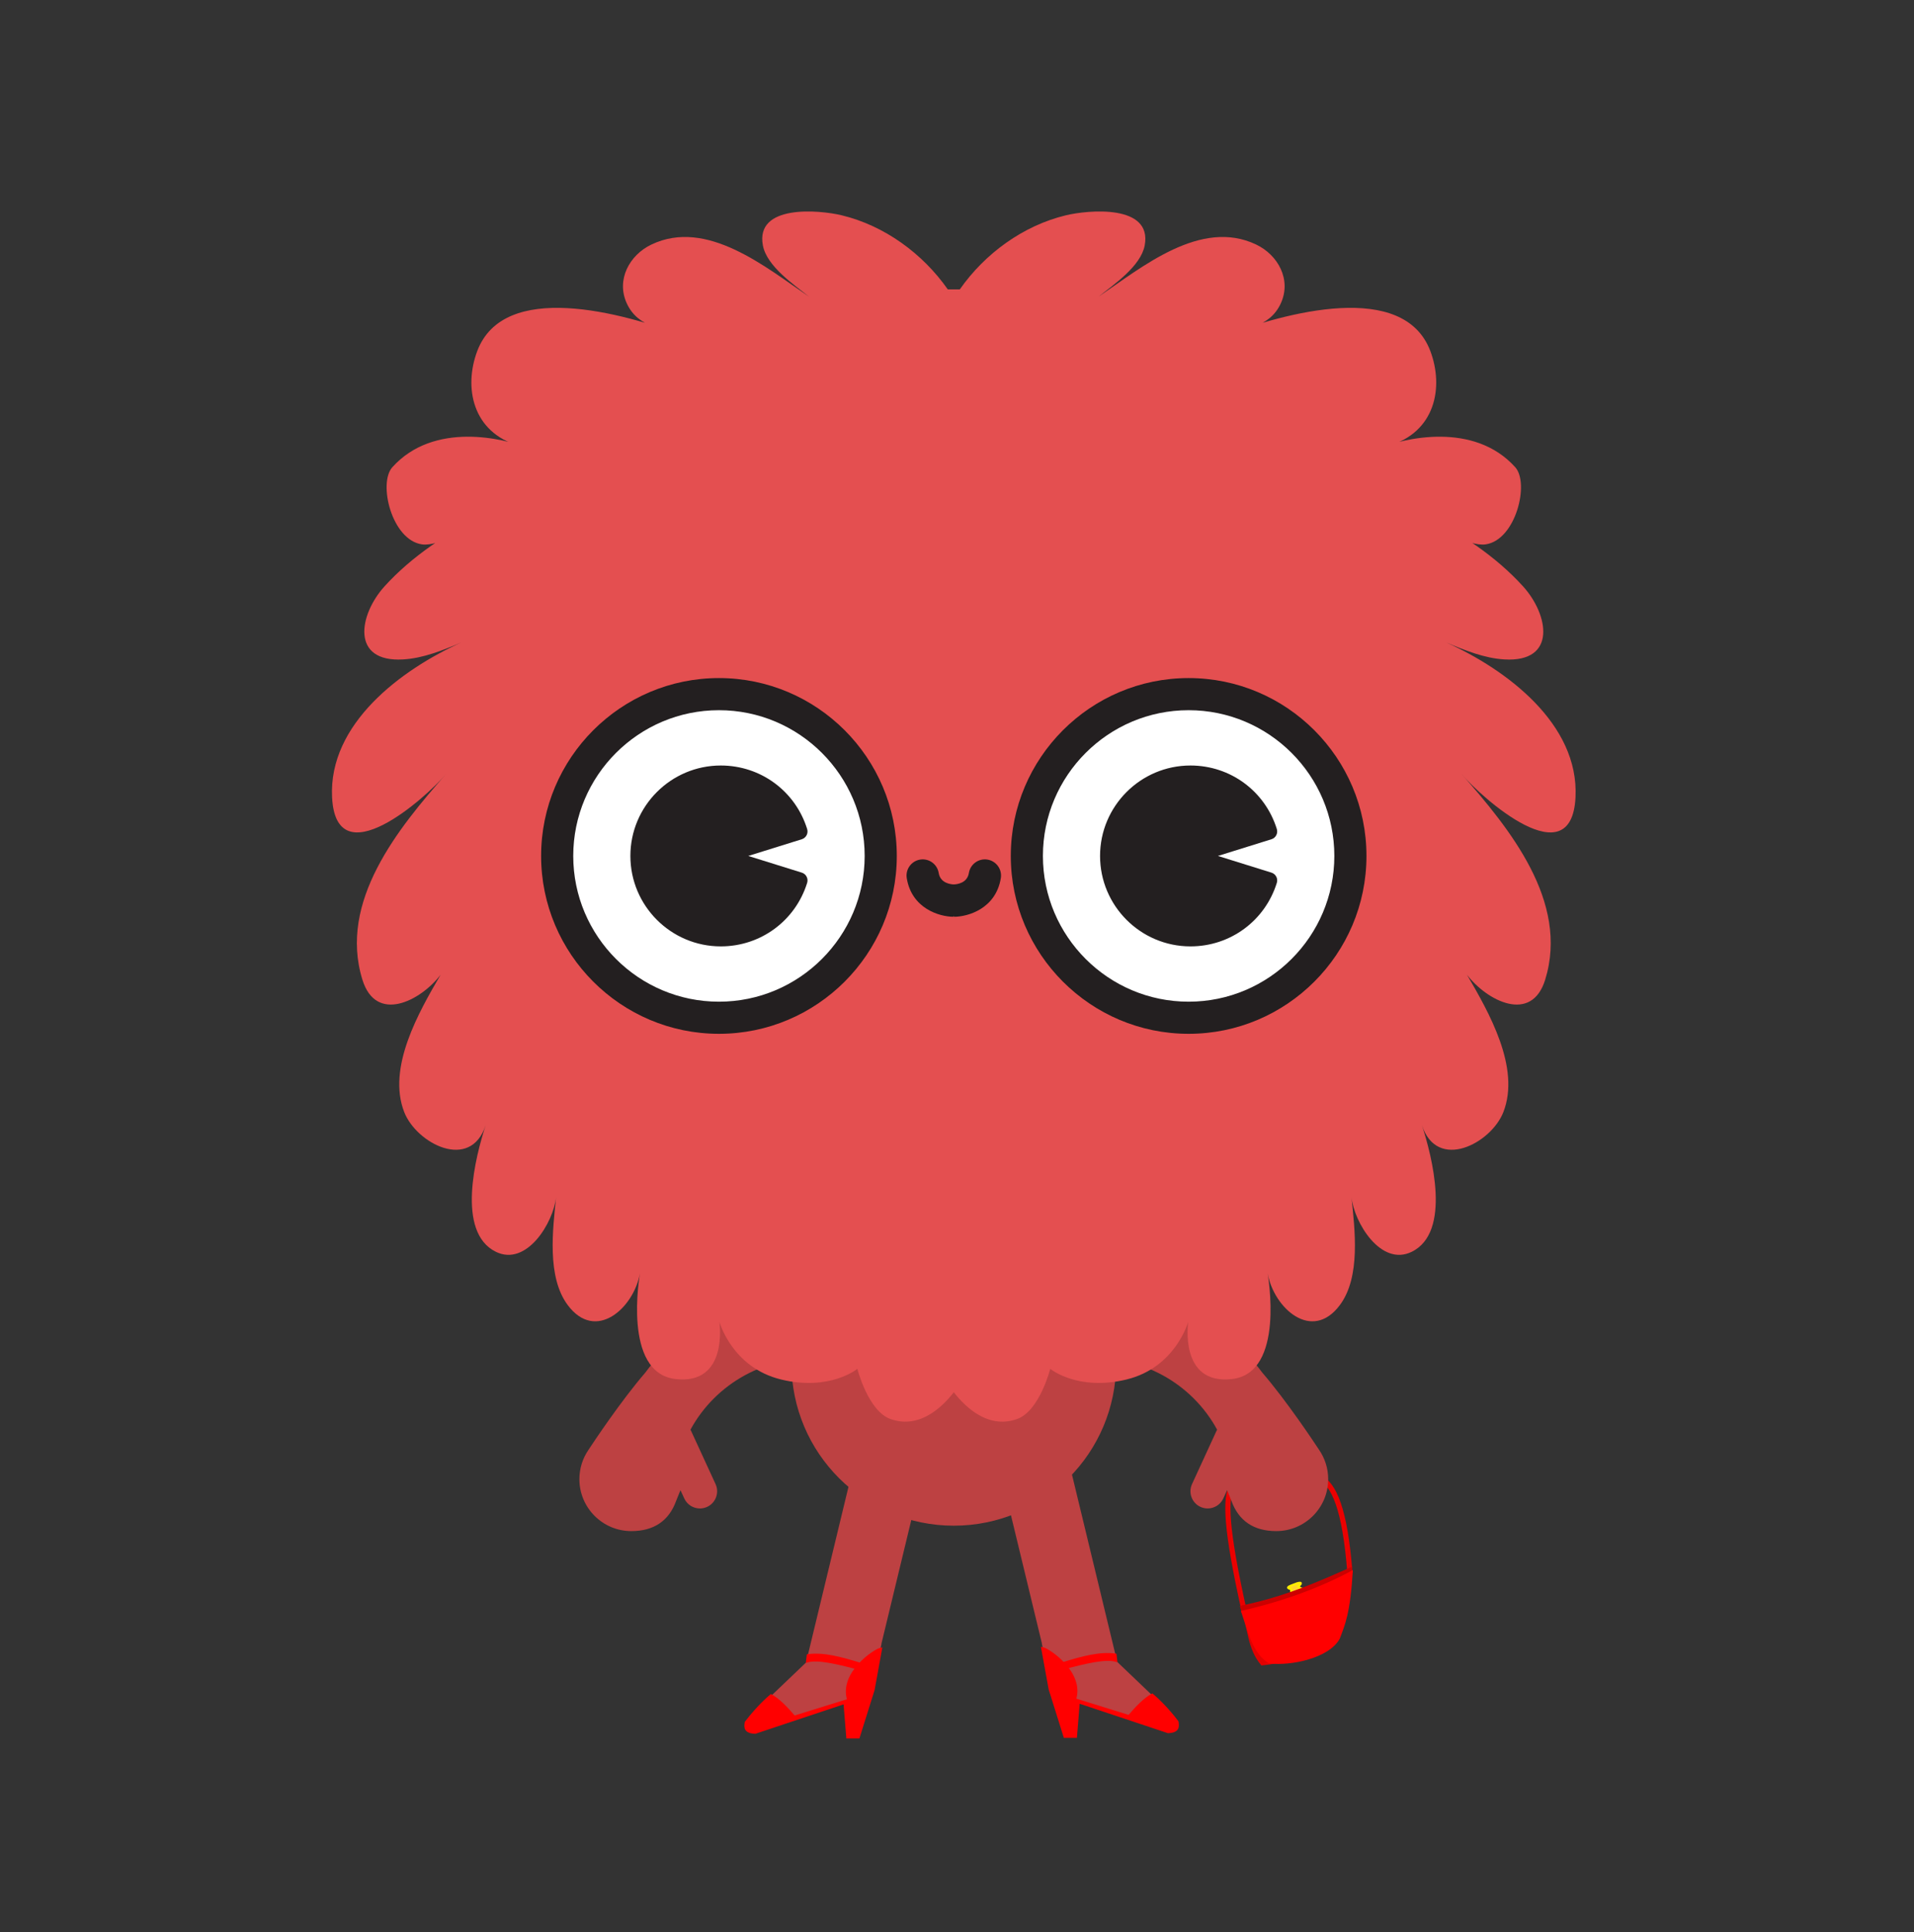 <?xml version="1.0" encoding="UTF-8" standalone="no"?>
<!-- Generator: Adobe Illustrator 16.0.0, SVG Export Plug-In . SVG Version: 6.00 Build 0)  -->

<svg
   xmlns:dc="http://purl.org/dc/elements/1.1/"
   xmlns:cc="http://creativecommons.org/ns#"
   xmlns:rdf="http://www.w3.org/1999/02/22-rdf-syntax-ns#"
   xmlns:svg="http://www.w3.org/2000/svg"
   xmlns="http://www.w3.org/2000/svg"
   xmlns:sodipodi="http://sodipodi.sourceforge.net/DTD/sodipodi-0.dtd"
   xmlns:inkscape="http://www.inkscape.org/namespaces/inkscape"
   version="1.1"
   id="Layer_1"
   x="0px"
   y="0px"
   width="834.069px"
   height="841.89px"
   viewBox="0 0 834.069 841.89"
   enable-background="new 0 0 834.069 841.89"
   xml:space="preserve"
   inkscape:version="0.91 r13725"
   sodipodi:docname="ruby-two-shoes.svg"><rect x="0" y="0" width="834.069" height="841.89" fill="#333333" stroke="none"/><defs
     id="defs43" /><sodipodi:namedview
     pagecolor="#ffffff"
     bordercolor="#666666"
     borderopacity="1"
     objecttolerance="10"
     gridtolerance="10"
     guidetolerance="10"
     inkscape:pageopacity="0"
     inkscape:pageshadow="2"
     inkscape:window-width="1278"
     inkscape:window-height="745"
     id="namedview41"
     showgrid="false"
     inkscape:zoom="0.86581617"
     inkscape:cx="415.63743"
     inkscape:cy="417.10553"
     inkscape:window-x="80"
     inkscape:window-y="-8"
     inkscape:window-maximized="1"
     inkscape:current-layer="Layer_1" /><path
     style="fill:#ffd42a;fill-rule:evenodd;stroke:#ffee00;stroke-width:1px;stroke-linecap:butt;stroke-linejoin:miter;stroke-opacity:1"
     d="m 562.486,694.596 5.892,-2.13 c -1.202,-0.075 -1.964,-0.592 -2.626,-1.207 0.697,-0.854 2.28,-2.112 -0.426,-1.42 l -2.981,1.136 c -1.24,0.523 -1.482,0.972 0.213,1.278 0.281,0.838 0.191,1.751 -0.071,2.697 z"
     id="path4224"
     inkscape:connector-curvature="0"
     sodipodi:nodetypes="cccccccc" /><path
     style="fill:none;fill-rule:evenodd;stroke:#eb0000;stroke-width:2.25;stroke-linecap:butt;stroke-linejoin:miter;stroke-miterlimit:4;stroke-dasharray:none;stroke-opacity:1"
     d="m 542.064,701.355 c -15.52,-69.581 -2.606,-56.119 13.6,-56.344 13.018,-0.67 28.296,-16.167 32.597,40.369"
     id="path4222"
     inkscape:connector-curvature="0"
     sodipodi:nodetypes="ccc" /><circle
     fill="#BD4142"
     cx="415.635"
     cy="593.973"
     r="70.744"
     id="circle3" /><path
     fill="#BD4142"
     d="M360.916,562.141c-32.227-2.581-61.828,11.727-79.721,35.9c-10.646,12.358-22.568,30.312-24.705,33.566  c-2.521,3.648-4.006,8.068-4.006,12.84c0,12.5,10.135,22.633,22.635,22.633c9.81,0,16.403-4.482,19.545-13.211  c0.432-1.199,1.206-2.887,1.871-4.61l1.655,3.597c1.264,2.748,3.979,4.367,6.818,4.367c1.049,0,2.114-0.221,3.129-0.688  c3.763-1.731,5.411-6.186,3.679-9.948l-10.613-23.074c-0.098-0.212-0.206-0.414-0.32-0.612  c10.998-20.234,33.184-32.805,57.644-30.855c8.257,0.664,15.487-5.498,16.147-13.756  C375.333,570.03,369.174,562.801,360.916,562.141z"
     id="path9" /><path
     fill="#BD4142"
     d="M574.782,631.607c-2.137-3.254-14.058-21.205-24.703-33.563c-17.893-24.172-47.493-38.479-79.724-35.903  c-8.259,0.66-14.417,7.89-13.758,16.148c0.66,8.258,7.89,14.418,16.147,13.756c24.462-1.952,46.646,10.619,57.645,30.854  c-0.115,0.198-0.224,0.401-0.321,0.613l-10.614,23.074c-1.73,3.763-0.084,8.217,3.68,9.948c1.016,0.467,2.08,0.688,3.13,0.688  c2.838,0,5.554-1.619,6.818-4.367l1.654-3.596c0.665,1.723,1.438,3.41,1.87,4.609c3.143,8.729,9.736,13.211,19.545,13.211  c12.5,0,22.637-10.133,22.637-22.633C578.788,639.676,577.301,635.256,574.782,631.607z"
     id="path11" /><path
     fill="#E44F50"
     d="M414.554,605.137c4.759,6.594,15.261,17.922,28.728,13.088c9.711-3.486,14.381-21.842,14.381-21.842  s11.969,9.842,33.303,4.625c21.334-5.215,26.826-25.123,26.826-25.123s-4.16,27.672,19.174,24.934  c23.174-2.721,15.518-45.512,15.412-46.094c2.773,15.336,19.391,30.154,31.518,13.85c9.131-12.279,6.492-32.887,5.031-47.111  c1.154,11.248,12.867,30.463,26.242,23.938c17.486-8.533,8.83-41.777,4.461-55.176c6.607,20.258,30.143,8.004,35.494-5.699  c7.557-19.342-6.346-43.568-15.857-59.846c8.652,11.348,28.133,21.441,34.086,2.15c10.531-34.122-15.629-65.981-36.574-89.753  c9.029,10.75,48.023,45.306,49.785,10.309c1.609-32.071-30.156-55.68-56.277-67.448c7.979,3.362,16.49,6.835,25.23,7.362  c23.037,1.388,19.41-19.464,8.184-31.838c-11.969-13.192-27.594-23.434-43.512-31.255c5.408,5.198,19.621,14.049,27.213,12.965  c13.123-1.872,19.199-26.61,12.896-33.614c-18-20-48.553-12.77-60-8l4.578-1.252c20.775-5.895,24.309-25.748,18.434-41.334  c-11.59-30.746-62.623-17.125-91.271-6.167c9.734-3.724,21.133-3.669,26.143-14.722c4.627-10.209-1.189-20.946-10.758-25.524  c-24.162-11.56-49.9,9.939-68.67,22.67c6.695-5.31,18.399-13.282,20.082-22.324c3.344-17.968-24.479-15.48-34.381-13.092  c-18.602,4.486-35.283,16.672-46.213,32.287h-5.212c-10.929-15.615-27.611-27.801-46.212-32.287  c-9.902-2.389-37.724-4.876-34.381,13.092c1.683,9.042,13.387,17.015,20.082,22.324c-18.768-12.73-44.507-34.229-68.67-22.67  c-9.569,4.578-15.385,15.315-10.758,25.524c5.01,11.053,16.408,10.998,26.143,14.722c-28.647-10.958-79.682-24.579-91.271,6.167  c-5.875,15.586-2.342,35.439,18.434,41.334l4.578,1.252c-11.447-4.77-42-12-60,8c-6.303,7.004-0.227,31.742,12.896,33.614  c7.592,1.084,21.806-7.767,27.213-12.965c-15.916,7.821-31.542,18.062-43.512,31.255c-11.227,12.374-14.853,33.226,8.185,31.838  c8.739-0.527,17.251-4,25.229-7.362c-26.12,11.769-57.886,35.377-56.275,67.448c1.76,34.997,40.754,0.441,49.783-10.309  c-20.945,23.772-47.104,55.632-36.574,89.753c5.955,19.291,25.435,9.197,34.087-2.15c-9.512,16.277-23.415,40.504-15.858,59.846  c5.354,13.703,28.888,25.957,35.494,5.699c-4.369,13.398-13.025,46.643,4.462,55.176c13.374,6.525,25.087-12.689,26.241-23.938  c-1.46,14.225-4.1,34.832,5.032,47.111c12.126,16.305,28.744,1.486,31.518-13.85c-0.105,0.582-7.763,43.373,15.412,46.094  c23.333,2.738,19.173-24.934,19.173-24.934s5.492,19.908,26.826,25.123c21.334,5.217,33.303-4.625,33.303-4.625  s4.669,18.355,14.381,21.842c13.312,4.777,23.73-6.236,28.563-12.859"
     id="path13" /><g
     id="g15"><g
       id="g17"><circle
         fill="#FFFFFF"
         cx="313.301"
         cy="372.921"
         r="70.497"
         id="circle19" /><path
         fill="#231F20"
         d="M313.301,450.418c-42.732,0-77.497-34.765-77.497-77.497s34.765-77.497,77.497-77.497    s77.497,34.765,77.497,77.497S356.033,450.418,313.301,450.418z M313.301,309.424c-35.012,0-63.497,28.485-63.497,63.497    s28.485,63.497,63.497,63.497s63.497-28.484,63.497-63.497S348.313,309.424,313.301,309.424z"
         id="path21" /></g><g
       id="g23"><circle
         fill="#FFFFFF"
         cx="517.97"
         cy="372.921"
         r="70.498"
         id="circle25" /><path
         fill="#231F20"
         d="M517.97,450.418c-42.732,0-77.498-34.765-77.498-77.497s34.766-77.497,77.498-77.497    c42.731,0,77.497,34.765,77.497,77.497S560.702,450.418,517.97,450.418z M517.97,309.424c-35.013,0-63.498,28.485-63.498,63.497    s28.485,63.497,63.498,63.497s63.497-28.484,63.497-63.497S552.983,309.424,517.97,309.424z"
         id="path27" /></g><g
       id="g29"><path
         fill="#231F20"
         d="M351.736,361.195c-5.153-16.554-20.275-27.677-37.628-27.677c-21.727,0-39.403,17.677-39.403,39.403    c0,21.728,17.676,39.403,39.403,39.403c17.353,0,32.475-11.122,37.628-27.677c0.585-1.876-0.463-3.871-2.339-4.456l-23.328-7.271    l23.328-7.271C351.273,365.066,352.321,363.072,351.736,361.195z"
         id="path31" /><path
         fill="#231F20"
         d="M554.066,380.192l-23.328-7.271l23.328-7.271c1.875-0.585,2.924-2.579,2.339-4.456    c-5.153-16.554-20.275-27.677-37.628-27.677c-21.727,0-39.402,17.677-39.402,39.403c0,21.728,17.676,39.403,39.402,39.403    c17.353,0,32.475-11.122,37.628-27.677C556.99,382.772,555.941,380.777,554.066,380.192z"
         id="path33" /></g></g><g
     id="g35"><g
       id="g37"><path
         fill="#231F20"
         d="M430.312,374.509c-3.843-0.628-7.467,1.977-8.096,5.82c-0.733,4.485-5.223,4.961-6.581,5l0.004,0.229    c-0.003,0-0.005,0-0.007,0l0.003-0.229c-1.358-0.039-5.848-0.515-6.581-5c-0.628-3.843-4.253-6.448-8.095-5.82    c-3.843,0.629-6.448,4.253-5.82,8.095c2.173,13.282,14.283,16.812,20.383,16.824l0.001-0.236c0.071,0.002,0.142,0.011,0.214,0.011    c0.004,0,0.008,0,0.012,0v0.226c6.1-0.011,18.21-3.542,20.383-16.824C436.76,378.762,434.155,375.138,430.312,374.509z"
         id="path39" /></g></g><g
     id="g4177"><path
       sodipodi:nodetypes="cccccccccccccc"
       style="fill:#bd4142"
       inkscape:connector-curvature="0"
       id="path7"
       d="m 511.117,747.216 -24.71,-23.577 c -0.029,-1.024 -0.162,-2.061 -0.412,-3.096 L 467.032,642.02 c -1.945,-8.053 -10.051,-13.006 -18.103,-11.061 -8.053,1.945 -13.004,10.05 -11.06,18.104 l 16.125,66.77 c 0.002,0.08 0,0.16 0.007,0.24 l 3.514,16.744 c 0.164,1.803 0.644,3.995 0.644,3.995 L 508.915,753.454 c 0.006,0.001 0.013,0.001 0.02,0 1.933,0 3.5,-1.566 3.5,-3.5 0.001,-1.108 -0.515,-2.097 -1.318,-2.738 z" /><path
       sodipodi:nodetypes="ccccccccccc"
       inkscape:connector-curvature="0"
       id="path4173"
       d="m 491.968,747.718 c 3.559,-4.171 6.998,-7.623 10.148,-9.336 3.653,3.139 7.306,6.988 10.96,11.771 0.353,2.199 0.431,4.284 -4.059,4.465 l -38.968,-12.989 -1.218,15.019 -4.871,0 -6.495,-20.702 -3.247,-17.86 c 2.802,0.516 17.909,10.681 14.207,22.325 z"
       style="fill:#ff0000;fill-rule:evenodd;stroke:#ff0000;stroke-width:1px;stroke-linecap:butt;stroke-linejoin:miter;stroke-opacity:1;fill-opacity:1" /><path
       sodipodi:nodetypes="ccccc"
       inkscape:connector-curvature="0"
       id="path4175"
       d="m 463.374,724.624 c 7.994,-2.457 15.899,-4.659 22.684,-3.691 l 0.308,2.614 c -4.721,-1.393 -13.505,0.872 -22.223,3.076 z"
       style="fill:#ff0000;fill-rule:evenodd;stroke:#ff0000;stroke-width:1px;stroke-linecap:butt;stroke-linejoin:miter;stroke-opacity:1;fill-opacity:1" /></g><g
     transform="matrix(-1,0,0,1,838.104,0.271)"
     id="g4177-8"><path
       sodipodi:nodetypes="cccccccccccccc"
       style="fill:#bd4142"
       inkscape:connector-curvature="0"
       id="path7-6"
       d="m 511.117,747.216 -24.71,-23.577 c -0.029,-1.024 -0.162,-2.061 -0.412,-3.096 L 467.032,642.02 c -1.945,-8.053 -10.051,-13.006 -18.103,-11.061 -8.053,1.945 -13.004,10.05 -11.06,18.104 l 16.125,66.77 c 0.002,0.08 0,0.16 0.007,0.24 l 3.514,16.744 c 0.164,1.803 0.644,3.995 0.644,3.995 L 508.915,753.454 c 0.006,0.001 0.013,0.001 0.02,0 1.933,0 3.5,-1.566 3.5,-3.5 0.001,-1.108 -0.515,-2.097 -1.318,-2.738 z" /><path
       sodipodi:nodetypes="ccccccccccc"
       inkscape:connector-curvature="0"
       id="path4173-1"
       d="m 491.968,747.718 c 3.559,-4.171 6.998,-7.623 10.148,-9.336 3.653,3.139 7.306,6.988 10.96,11.771 0.353,2.199 0.431,4.284 -4.059,4.465 l -38.968,-12.989 -1.218,15.019 -4.871,0 -6.495,-20.702 -3.247,-17.86 c 2.802,0.516 17.909,10.681 14.207,22.325 z"
       style="fill:#ff0000;fill-opacity:1;fill-rule:evenodd;stroke:#ff0000;stroke-width:1px;stroke-linecap:butt;stroke-linejoin:miter;stroke-opacity:1" /><path
       sodipodi:nodetypes="ccccc"
       inkscape:connector-curvature="0"
       id="path4175-3"
       d="m 463.374,724.624 c 7.994,-2.457 15.899,-4.659 22.684,-3.691 l 0.308,2.614 c -4.721,-1.393 -13.505,0.872 -22.223,3.076 z"
       style="fill:#ff0000;fill-opacity:1;fill-rule:evenodd;stroke:#ff0000;stroke-width:1px;stroke-linecap:butt;stroke-linejoin:miter;stroke-opacity:1" /></g><path
     style="fill:#e10000;fill-opacity:1;fill-rule:evenodd;stroke:none;stroke-width:1px;stroke-linecap:butt;stroke-linejoin:miter;stroke-opacity:1"
     d="m 541.177,701.21 c 2.466,8.24 2.494,17.56 8.529,24.415 10.583,-1.086 7.239,-2.134 10.374,-3.753 z"
     id="path4210"
     inkscape:connector-curvature="0"
     sodipodi:nodetypes="cccc" /><path
     style="fill:#cd0000;fill-rule:evenodd;stroke:none;stroke-width:1px;stroke-linecap:butt;stroke-linejoin:miter;stroke-opacity:1;fill-opacity:1"
     d="m 589.316,682.526 -0.659,6.594 c -15.826,7.189 -31.653,9.946 -47.479,13.848 l -0.879,-3.297 c 20.239,-4.155 34.467,-10.715 49.018,-17.145 z"
     id="path4212"
     inkscape:connector-curvature="0"
     sodipodi:nodetypes="ccccc" /><path
     style="fill:#ff0000;fill-opacity:1;fill-rule:evenodd;stroke:none;stroke-width:1px;stroke-linecap:butt;stroke-linejoin:miter;stroke-opacity:1"
     d="m 540.749,701.862 c 18.059,-4.064 34.831,-10.217 48.786,-17.797 -1.119,19.005 -3.461,23.942 -5.715,29.894 -4.586,8.482 -21.225,11.945 -30.774,10.771 -7.344,-4.306 -9.317,-14.199 -12.298,-22.868 z"
     id="path4208"
     inkscape:connector-curvature="0"
     sodipodi:nodetypes="ccccc" /></svg>